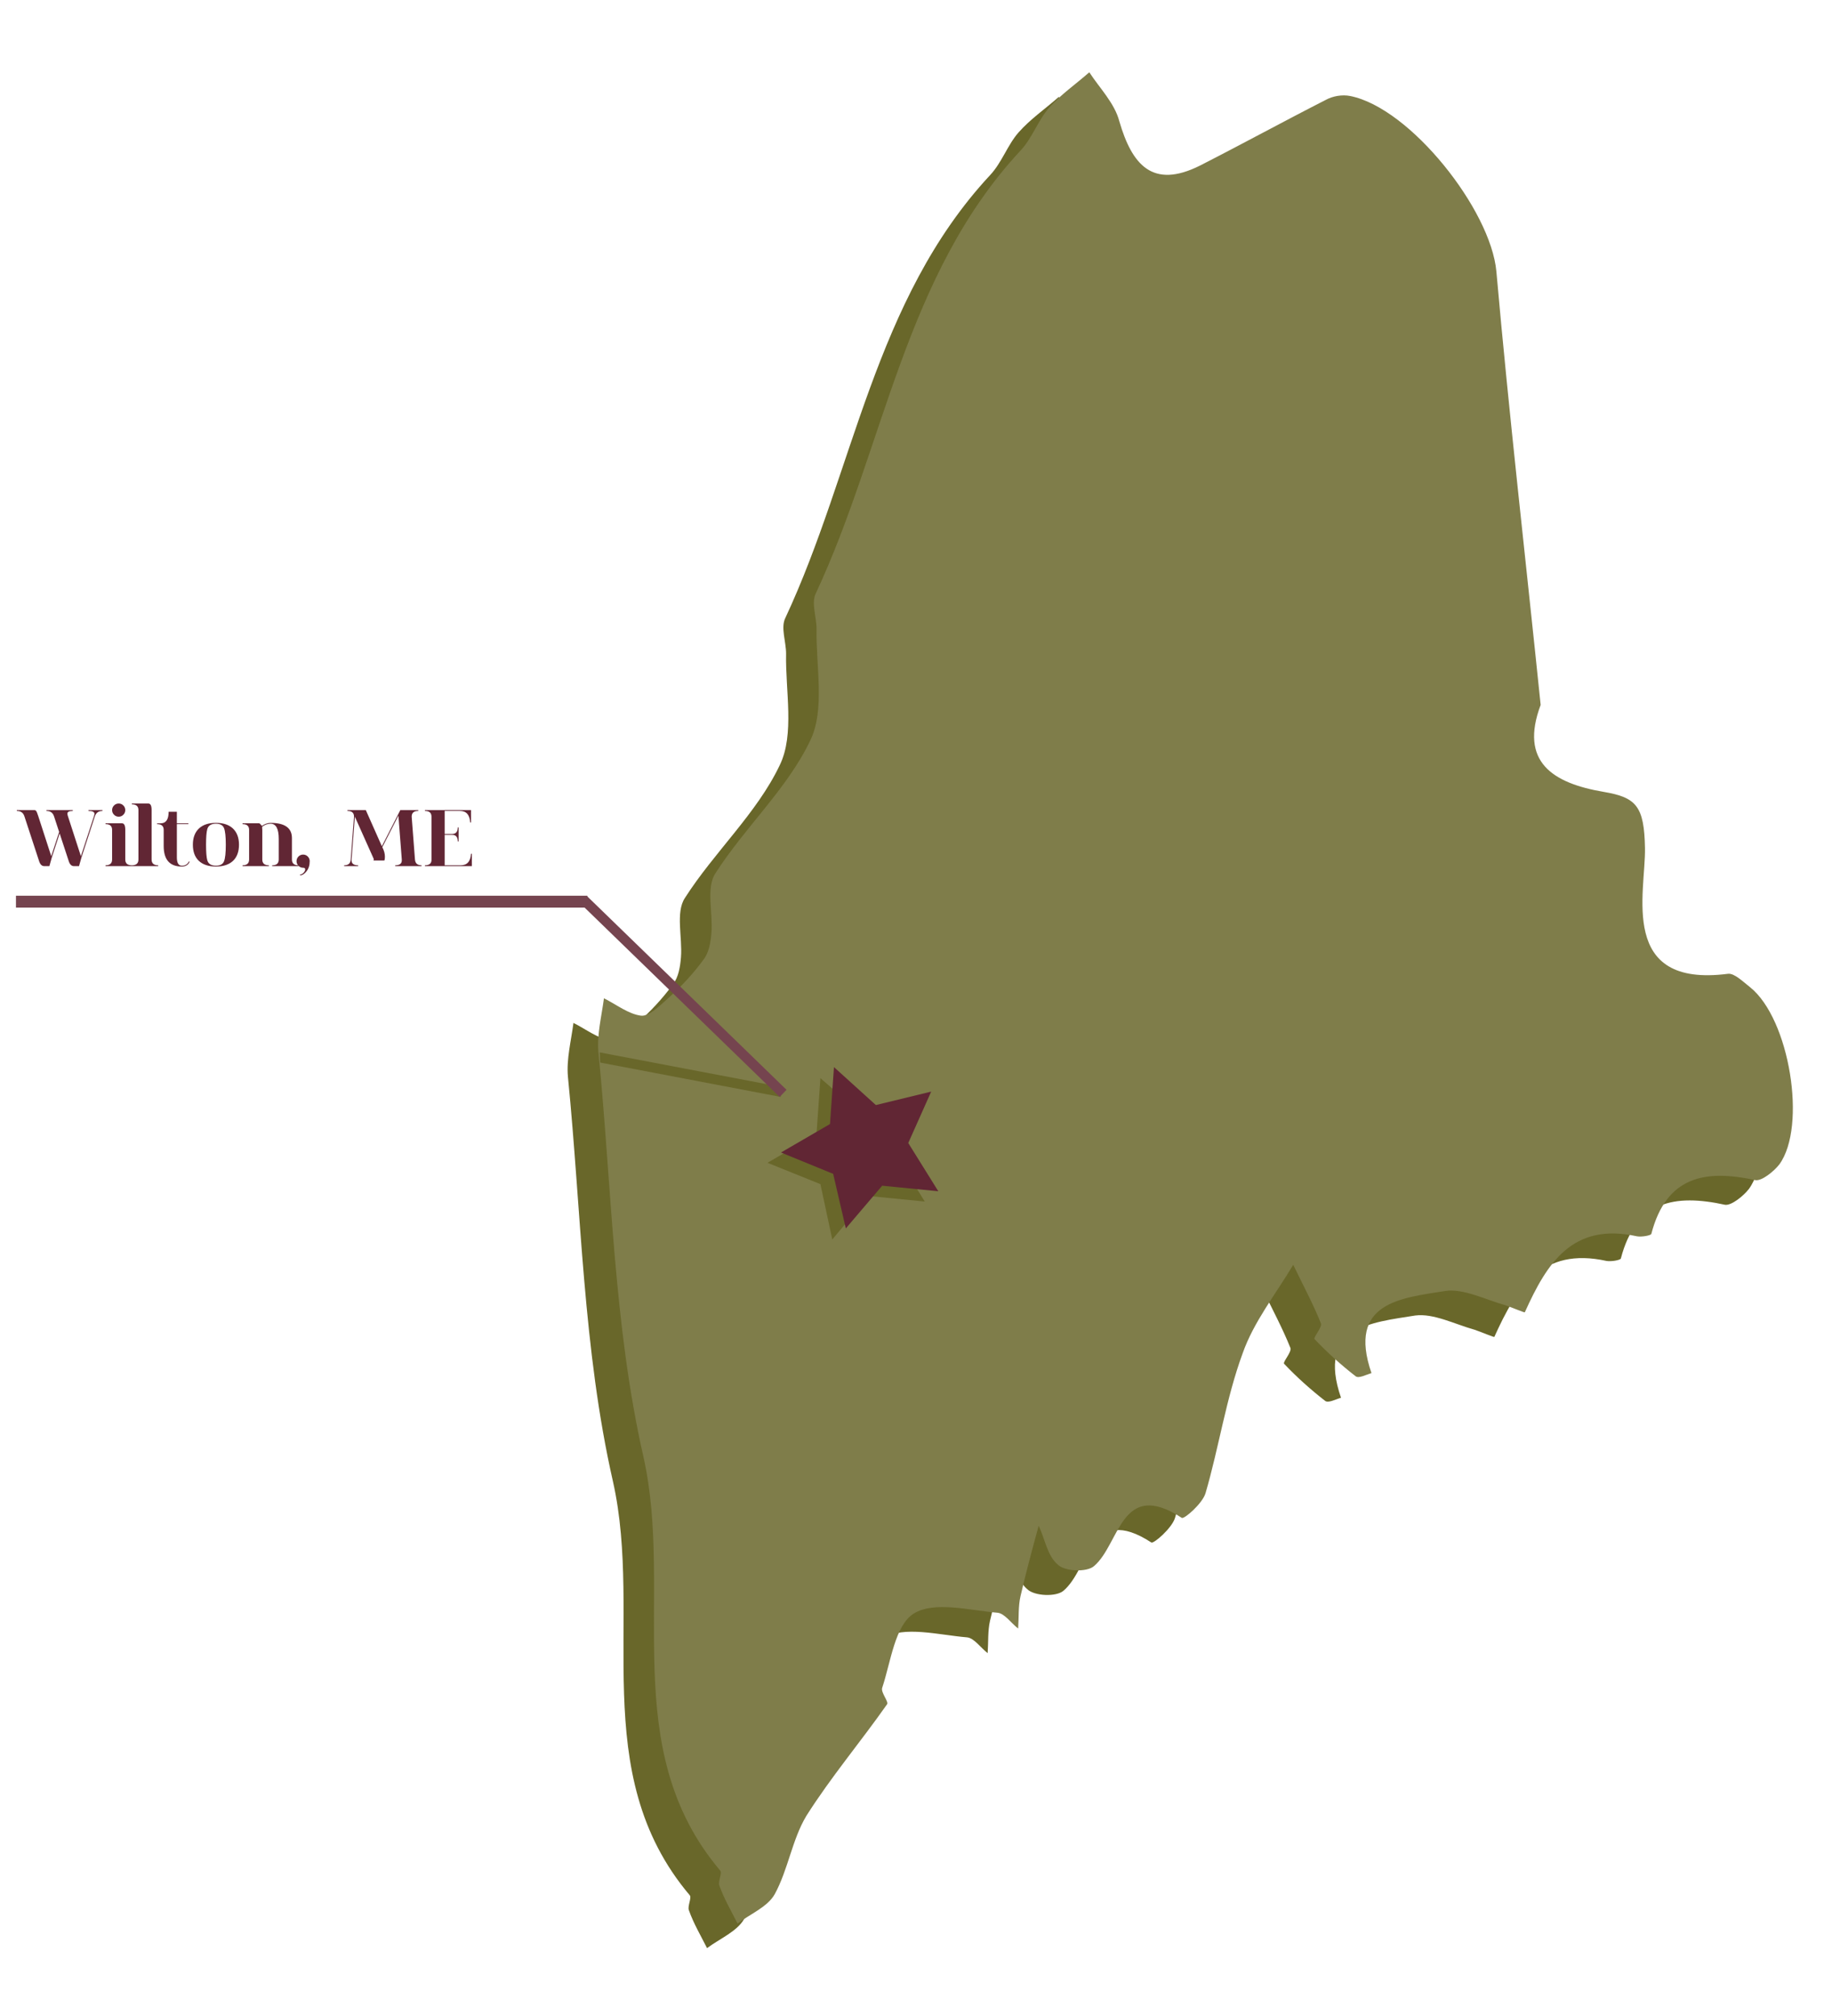 <?xml version="1.0" encoding="UTF-8" standalone="no"?>
<!-- Created with Inkscape (http://www.inkscape.org/) -->

<svg
   xmlns:dc="http://purl.org/dc/elements/1.1/"
   xmlns:cc="http://creativecommons.org/ns#"
   xmlns:rdf="http://www.w3.org/1999/02/22-rdf-syntax-ns#"
   xmlns:svg="http://www.w3.org/2000/svg"
   xmlns="http://www.w3.org/2000/svg"
   xmlns:sodipodi="http://sodipodi.sourceforge.net/DTD/sodipodi-0.dtd"
   xmlns:inkscape="http://www.inkscape.org/namespaces/inkscape"
   width="500pt"
   height="550pt"
   viewBox="0 0 176.389 194.028"
   version="1.1"
   id="svg4997"
   inkscape:version="0.92.2 (5c3e80d, 2017-08-06)"
   sodipodi:docname="maine.svg">
  <defs
     id="defs4991" />
  <sodipodi:namedview
     id="base"
     pagecolor="#ffffff"
     bordercolor="#666666"
     borderopacity="1.0"
     inkscape:pageopacity="0.0"
     inkscape:pageshadow="2"
     inkscape:zoom="0.98994949"
     inkscape:cx="-10.303102"
     inkscape:cy="330.64952"
     inkscape:document-units="mm"
     inkscape:current-layer="g5573"
     showgrid="false"
     units="pt"
     inkscape:window-width="1920"
     inkscape:window-height="986"
     inkscape:window-x="-11"
     inkscape:window-y="-11"
     inkscape:window-maximized="1" />
  <g
     inkscape:label="Layer 1"
     inkscape:groupmode="layer"
     id="layer1"
     transform="translate(0,-102.972)">
    <g
       id="g5573"
       transform="translate(-34.774,-5.292)">
      <path
         inkscape:connector-curvature="0"
         id="path142"
         style="fill:#69672a;fill-opacity:1;fill-rule:nonzero;stroke:none;stroke-width:0.353"
         d="m 180.175,178.479 c -2.055,5.48 1.142,7.535 6.089,8.372 3.12,0.533 3.882,1.37 3.958,5.404 0.075,4.262 -2.588,13.472 7.991,12.101 0.609,-0.076 1.446,0.761 2.131,1.294 3.805,3.044 5.48,13.395 2.816,17.048 -0.533,0.685 -1.674,1.598 -2.283,1.522 -4.871,-1.066 -8.6,-0.381 -10.046,5.175 -0.076,0.152 -0.913,0.304 -1.37,0.228 -6.241,-1.37 -8.676,2.588 -10.807,7.306 0,0.076 -1.218,-0.457 -1.903,-0.685 -1.903,-0.533 -3.958,-1.598 -5.708,-1.37 -4.262,0.685 -9.513,1.065 -7.154,7.915 -0.533,0.152 -1.218,0.533 -1.522,0.305 -1.37,-1.066 -2.74,-2.284 -3.958,-3.577 -0.152,-0.152 0.761,-1.142 0.609,-1.523 -0.761,-1.903 -1.75,-3.729 -2.664,-5.632 -1.674,2.816 -3.805,5.48 -4.871,8.524 -1.598,4.338 -2.283,9.057 -3.577,13.471 -0.304,0.99 -2.055,2.511 -2.283,2.359 -5.86,-3.805 -5.937,2.512 -8.448,4.643 -0.685,0.609 -2.816,0.533 -3.501,-0.152 -0.99,-0.838 -1.218,-2.436 -1.827,-3.729 -0.609,2.207 -1.218,4.49 -1.751,6.773 -0.228,0.99 -0.152,2.055 -0.228,3.121 -0.685,-0.533 -1.294,-1.446 -1.979,-1.522 -2.74,-0.228 -6.089,-1.142 -8.068,0.076 -1.826,1.142 -2.207,4.643 -3.044,7.154 -0.152,0.456 0.685,1.37 0.457,1.598 -2.512,3.577 -5.404,7.002 -7.763,10.732 -1.37,2.283 -1.75,5.175 -3.044,7.535 -0.685,1.218 -2.359,1.903 -3.577,2.816 -0.609,-1.218 -1.294,-2.36 -1.75,-3.653 -0.152,-0.381 0.304,-1.218 0.076,-1.446 -9.97,-11.797 -4.414,-26.562 -7.383,-39.805 -2.892,-12.71 -3.044,-25.953 -4.338,-38.968 -0.152,-1.674 0.304,-3.425 0.533,-5.175 1.218,0.609 2.359,1.522 3.577,1.674 0.761,0.076 1.75,-0.913 2.511,-1.598 1.294,-1.142 2.512,-2.436 3.501,-3.805 0.533,-0.685 0.685,-1.674 0.761,-2.588 0.152,-1.903 -0.533,-4.338 0.381,-5.708 2.816,-4.414 6.926,-8.144 9.133,-12.786 1.446,-2.968 0.533,-7.154 0.609,-10.731 0,-1.142 -0.533,-2.512 -0.076,-3.425 6.621,-14.156 8.524,-30.596 19.712,-42.621 1.142,-1.218 1.675,-2.892 2.74,-4.11 1.142,-1.294 2.588,-2.283 3.882,-3.425 0.99,1.522 2.436,2.968 2.892,4.719 1.218,4.186 3.197,6.545 7.763,4.262 4.034,-2.055 8.067,-4.262 12.101,-6.317 0.685,-0.381 1.598,-0.533 2.359,-0.381 5.784,1.142 13.547,10.96 14.08,16.896 1.217,13.776 2.74,27.627 4.262,41.708" />
      <path
         inkscape:connector-curvature="0"
         id="path150"
         style="fill:#7f7d4a;fill-opacity:1;fill-rule:nonzero;stroke:none;stroke-width:0.353"
         d="m 183.111,176.109 c -2.055,5.48 1.142,7.535 6.089,8.372 3.12,0.533 3.882,1.37 3.957,5.404 0.076,4.262 -2.588,13.471 7.991,12.101 0.609,-0.076 1.446,0.761 2.131,1.294 3.805,3.044 5.48,13.395 2.816,17.048 -0.533,0.685 -1.675,1.598 -2.283,1.522 -4.871,-1.065 -8.6,-0.38 -10.046,5.176 -0.076,0.152 -0.913,0.304 -1.37,0.228 -6.241,-1.37 -8.676,2.588 -10.807,7.306 0,0.076 -1.218,-0.457 -1.903,-0.685 -1.903,-0.533 -3.958,-1.598 -5.708,-1.37 -4.262,0.685 -9.513,1.066 -7.154,7.915 -0.533,0.152 -1.218,0.533 -1.522,0.304 -1.37,-1.065 -2.74,-2.283 -3.958,-3.577 -0.152,-0.152 0.761,-1.142 0.609,-1.522 -0.761,-1.903 -1.75,-3.729 -2.664,-5.632 -1.674,2.816 -3.805,5.48 -4.871,8.524 -1.598,4.338 -2.284,9.057 -3.577,13.472 -0.304,0.989 -2.055,2.511 -2.283,2.359 -5.86,-3.805 -5.937,2.511 -8.448,4.643 -0.685,0.609 -2.816,0.533 -3.501,-0.152 -0.99,-0.837 -1.218,-2.436 -1.827,-3.73 -0.609,2.207 -1.217,4.491 -1.75,6.774 -0.228,0.989 -0.152,2.055 -0.228,3.12 -0.685,-0.532 -1.294,-1.446 -1.979,-1.522 -2.74,-0.229 -6.089,-1.142 -8.068,0.076 -1.826,1.142 -2.207,4.643 -3.044,7.154 -0.152,0.457 0.685,1.37 0.457,1.598 -2.512,3.577 -5.404,7.002 -7.763,10.731 -1.37,2.284 -1.75,5.176 -3.044,7.535 -0.685,1.218 -2.359,1.903 -3.577,2.816 -0.609,-1.218 -1.294,-2.359 -1.75,-3.653 -0.152,-0.381 0.304,-1.218 0.076,-1.446 -9.97,-11.797 -4.414,-26.562 -7.383,-39.805 -2.892,-12.71 -3.044,-25.953 -4.338,-38.968 -0.152,-1.674 0.304,-3.425 0.533,-5.175 1.218,0.609 2.359,1.522 3.577,1.674 0.761,0.076 1.75,-0.913 2.511,-1.598 1.294,-1.142 2.512,-2.436 3.501,-3.805 0.533,-0.685 0.685,-1.675 0.761,-2.588 0.152,-1.903 -0.533,-4.338 0.381,-5.708 2.816,-4.414 6.926,-8.144 9.133,-12.786 1.446,-2.968 0.533,-7.154 0.609,-10.731 0,-1.142 -0.533,-2.512 -0.076,-3.425 6.621,-14.156 8.524,-30.596 19.712,-42.621 1.142,-1.218 1.675,-2.892 2.74,-4.11 1.142,-1.294 2.588,-2.283 3.882,-3.425 0.99,1.522 2.436,2.968 2.892,4.719 1.218,4.186 3.197,6.545 7.763,4.262 4.034,-2.055 8.067,-4.262 12.101,-6.317 0.685,-0.381 1.598,-0.533 2.359,-0.381 5.785,1.142 13.547,10.96 14.08,16.896 1.217,13.776 2.816,27.627 4.262,41.708" />
      <path
         inkscape:connector-curvature="0"
         id="path154"
         style="fill:#69672a;fill-opacity:1;fill-rule:nonzero;stroke:none;stroke-width:0.353"
         d="m 123.813,223.905 -5.404,-0.533 -3.501,4.186 -1.142,-5.327 -5.099,-2.055 4.719,-2.74 0.381,-5.404 4.11,3.577 5.251,-1.294 -2.131,5.024 z" />
      <path
         inkscape:connector-curvature="0"
         id="path158"
         style="fill:#612634;fill-opacity:1;fill-rule:nonzero;stroke:none;stroke-width:0.353"
         d="m 125.116,222.915 -5.404,-0.533 -3.501,4.11 -1.217,-5.251 -5.024,-2.055 4.719,-2.74 0.381,-5.48 4.034,3.653 5.327,-1.294 -2.207,4.947 z" />
      <g
         aria-label="Wilton, ME"
         style="font-style:normal;font-variant:normal;font-weight:normal;font-stretch:normal;font-size:8.118px;font-family:spinwerad;-inkscape-font-specification:spinwerad;writing-mode:lr-tb;fill:#612634;fill-opacity:1;fill-rule:nonzero;stroke:none;stroke-width:0.353"
         id="text176">
        <path
           d="m 36.391,186.231 h 1.681 q 0.127,0 0.19,0.095 0.071,0.095 0.198,0.492 l 1.249,3.849 0.761,-2.331 -0.488,-1.486 q -0.166,-0.539 -0.737,-0.539 v -0.079 h 2.537 v 0.079 q -0.519,0 -0.519,0.266 0,0.087 0.052,0.242 l 1.249,3.849 1.257,-3.849 q 0.048,-0.147 0.048,-0.23 0,-0.277 -0.579,-0.277 v -0.079 h 1.348 v 0.079 q -0.563,0 -0.737,0.539 l -1.288,3.952 -0.23,0.821 h -0.495 q -0.337,0 -0.492,-0.472 l -0.88,-2.676 -0.757,2.327 -0.23,0.821 h -0.495 q -0.337,0 -0.492,-0.472 l -1.411,-4.301 q -0.166,-0.539 -0.737,-0.539 z"
           style="font-style:normal;font-variant:normal;font-weight:bold;font-stretch:expanded;font-family:spinwerad;-inkscape-font-specification:'spinwerad Bold Expanded';stroke-width:0.353"
           id="path825" />
        <path
           d="m 44.933,187.5 h 1.586 q 0.317,0 0.317,0.634 v 2.854 q 0,0.555 0.634,0.555 v 0.079 h -2.537 v -0.079 q 0.634,0 0.634,-0.555 v -2.854 q 0,-0.555 -0.634,-0.555 z m 0.821,-0.821 q -0.186,-0.186 -0.186,-0.448 0,-0.262 0.186,-0.448 0.186,-0.186 0.448,-0.186 0.262,0 0.448,0.186 0.186,0.186 0.186,0.448 0,0.262 -0.186,0.448 -0.186,0.186 -0.448,0.186 -0.262,0 -0.448,-0.186 z"
           style="font-style:normal;font-variant:normal;font-weight:bold;font-stretch:expanded;font-family:spinwerad;-inkscape-font-specification:'spinwerad Bold Expanded';stroke-width:0.353"
           id="path827" />
        <path
           d="m 49.371,186.231 v 4.757 q 0,0.555 0.634,0.555 v 0.079 h -2.537 v -0.079 q 0.634,0 0.634,-0.555 v -4.757 q 0,-0.555 -0.634,-0.555 v -0.079 h 1.586 q 0.317,0 0.317,0.634 z"
           style="font-style:normal;font-variant:normal;font-weight:bold;font-stretch:expanded;font-family:spinwerad;-inkscape-font-specification:'spinwerad Bold Expanded';stroke-width:0.353"
           id="path829" />
        <path
           d="m 51.802,190.77 q 0,0.813 0.476,0.813 0.492,0 0.682,-0.412 l 0.071,0.032 q -0.206,0.46 -0.753,0.46 -1.744,0 -1.744,-1.982 v -1.546 q 0,-0.555 -0.634,-0.555 v -0.079 h 0.349 q 0.761,0 0.761,-1.11 h 0.793 v 1.11 h 1.11 v 0.079 q -0.555,0 -1.11,0 0,2.458 0,3.191 z"
           style="font-style:normal;font-variant:normal;font-weight:bold;font-stretch:expanded;font-family:spinwerad;-inkscape-font-specification:'spinwerad Bold Expanded';stroke-width:0.353"
           id="path831" />
        <path
           d="m 55.564,191.582 q 0.603,0 0.777,-0.42 0.174,-0.428 0.174,-1.601 0,-1.173 -0.174,-1.601 -0.174,-0.42 -0.777,-0.42 -0.682,0 -0.832,0.523 -0.119,0.42 -0.119,1.498 0,1.078 0.119,1.498 0.151,0.523 0.832,0.523 z m 0,0.079 q -1.07,0 -1.649,-0.547 -0.571,-0.547 -0.571,-1.554 0,-0.999 0.579,-1.554 0.579,-0.547 1.641,-0.547 1.062,0 1.641,0.547 0.579,0.555 0.579,1.554 0,1.007 -0.571,1.554 -0.579,0.547 -1.649,0.547 z"
           style="font-style:normal;font-variant:normal;font-weight:bold;font-stretch:expanded;font-family:spinwerad;-inkscape-font-specification:'spinwerad Bold Expanded';stroke-width:0.353"
           id="path833" />
        <path
           d="m 60.028,188.134 v 2.854 q 0,0.555 0.634,0.555 v 0.079 h -2.537 v -0.079 q 0.634,0 0.634,-0.555 v -2.854 q 0,-0.555 -0.634,-0.555 v -0.079 h 1.586 q 0.071,0 0.17,0.123 0.099,0.123 0.115,0.123 0.428,-0.285 0.825,-0.285 2.061,0 2.061,1.467 v 2.061 q 0,0.555 0.634,0.555 v 0.079 h -2.537 v -0.079 q 0.634,0 0.634,-0.555 v -1.982 q 0,-1.467 -0.793,-1.467 -0.412,0 -0.809,0.293 0.016,0.143 0.016,0.301 z"
           style="font-style:normal;font-variant:normal;font-weight:bold;font-stretch:expanded;font-family:spinwerad;-inkscape-font-specification:'spinwerad Bold Expanded';stroke-width:0.353"
           id="path835" />
        <path
           d="m 63.512,191.594 q -0.186,-0.186 -0.186,-0.448 0,-0.262 0.186,-0.448 0.186,-0.186 0.448,-0.186 0.262,0 0.448,0.186 0.186,0.186 0.186,0.448 0,0.587 -0.305,0.975 -0.305,0.388 -0.622,0.388 v -0.079 q 0.174,0 0.333,-0.17 0.159,-0.17 0.159,-0.321 0,-0.159 -0.198,-0.159 -0.262,0 -0.448,-0.186 z"
           style="font-style:normal;font-variant:normal;font-weight:bold;font-stretch:expanded;font-family:spinwerad;-inkscape-font-specification:'spinwerad Bold Expanded';stroke-width:0.353"
           id="path837" />
        <path
           d="m 69.995,186.231 1.546,3.48 1.776,-3.48 h 1.728 v 0.079 q -0.634,0 -0.634,0.555 l 0.317,4.123 q 0.044,0.555 0.634,0.555 v 0.079 h -2.537 v -0.079 q 0.634,0 0.634,-0.476 v -0.079 l -0.325,-4.226 -1.55,3.036 q 0.25,0.476 0.25,0.92 0,0.262 -0.056,0.365 h -1.054 q 0.04,-0.04 0.04,-0.111 0,-0.032 -0.008,-0.048 l -1.816,-4.059 -0.317,4.123 v 0.079 q 0,0.476 0.634,0.476 v 0.079 h -1.348 v -0.079 q 0.603,0 0.634,-0.555 l 0.317,-4.123 q 0,-0.555 -0.634,-0.555 v -0.079 z"
           style="font-style:normal;font-variant:normal;font-weight:bold;font-stretch:expanded;font-family:spinwerad;-inkscape-font-specification:'spinwerad Bold Expanded';stroke-width:0.353"
           id="path839" />
        <path
           d="m 75.685,186.231 h 4.44 v 1.189 h -0.079 q -0.071,-1.11 -0.991,-1.11 h -1.467 v 2.22 h 0.706 q 0.555,0 0.555,-0.634 h 0.079 v 1.348 h -0.079 q 0,-0.634 -0.555,-0.634 h -0.706 v 2.933 h 1.546 q 0.92,0 0.991,-1.11 h 0.079 v 1.189 h -4.519 v -0.079 q 0.61,0 0.634,-0.484 v -4.194 q 0,-0.555 -0.634,-0.555 z"
           style="font-style:normal;font-variant:normal;font-weight:bold;font-stretch:expanded;font-family:spinwerad;-inkscape-font-specification:'spinwerad Bold Expanded';stroke-width:0.353"
           id="path841" />
      </g>
      <path
         inkscape:connector-curvature="0"
         id="path188"
         style="fill:#75444f;fill-opacity:1;fill-rule:nonzero;stroke:none;stroke-width:0.353"
         d="m 36.311,195.614 h 55.009 v -1.142 h -55.009 z" />
      <path
         inkscape:connector-curvature="0"
         id="path192"
         style="fill:#69672a;fill-opacity:1;fill-rule:nonzero;stroke:none;stroke-width:0.353"
         d="m 109.934,213.836 0.169,-0.94 -17.581,-3.343 0.043,0.976 z" />
      <path
         inkscape:connector-curvature="0"
         id="path196"
         style="fill:#75444f;fill-opacity:1;fill-rule:nonzero;stroke:none;stroke-width:0.353"
         d="m 109.838,213.836 0.665,-0.685 -19.249,-18.679 -0.665,0.685 z" />
    </g>
  </g>
</svg>
